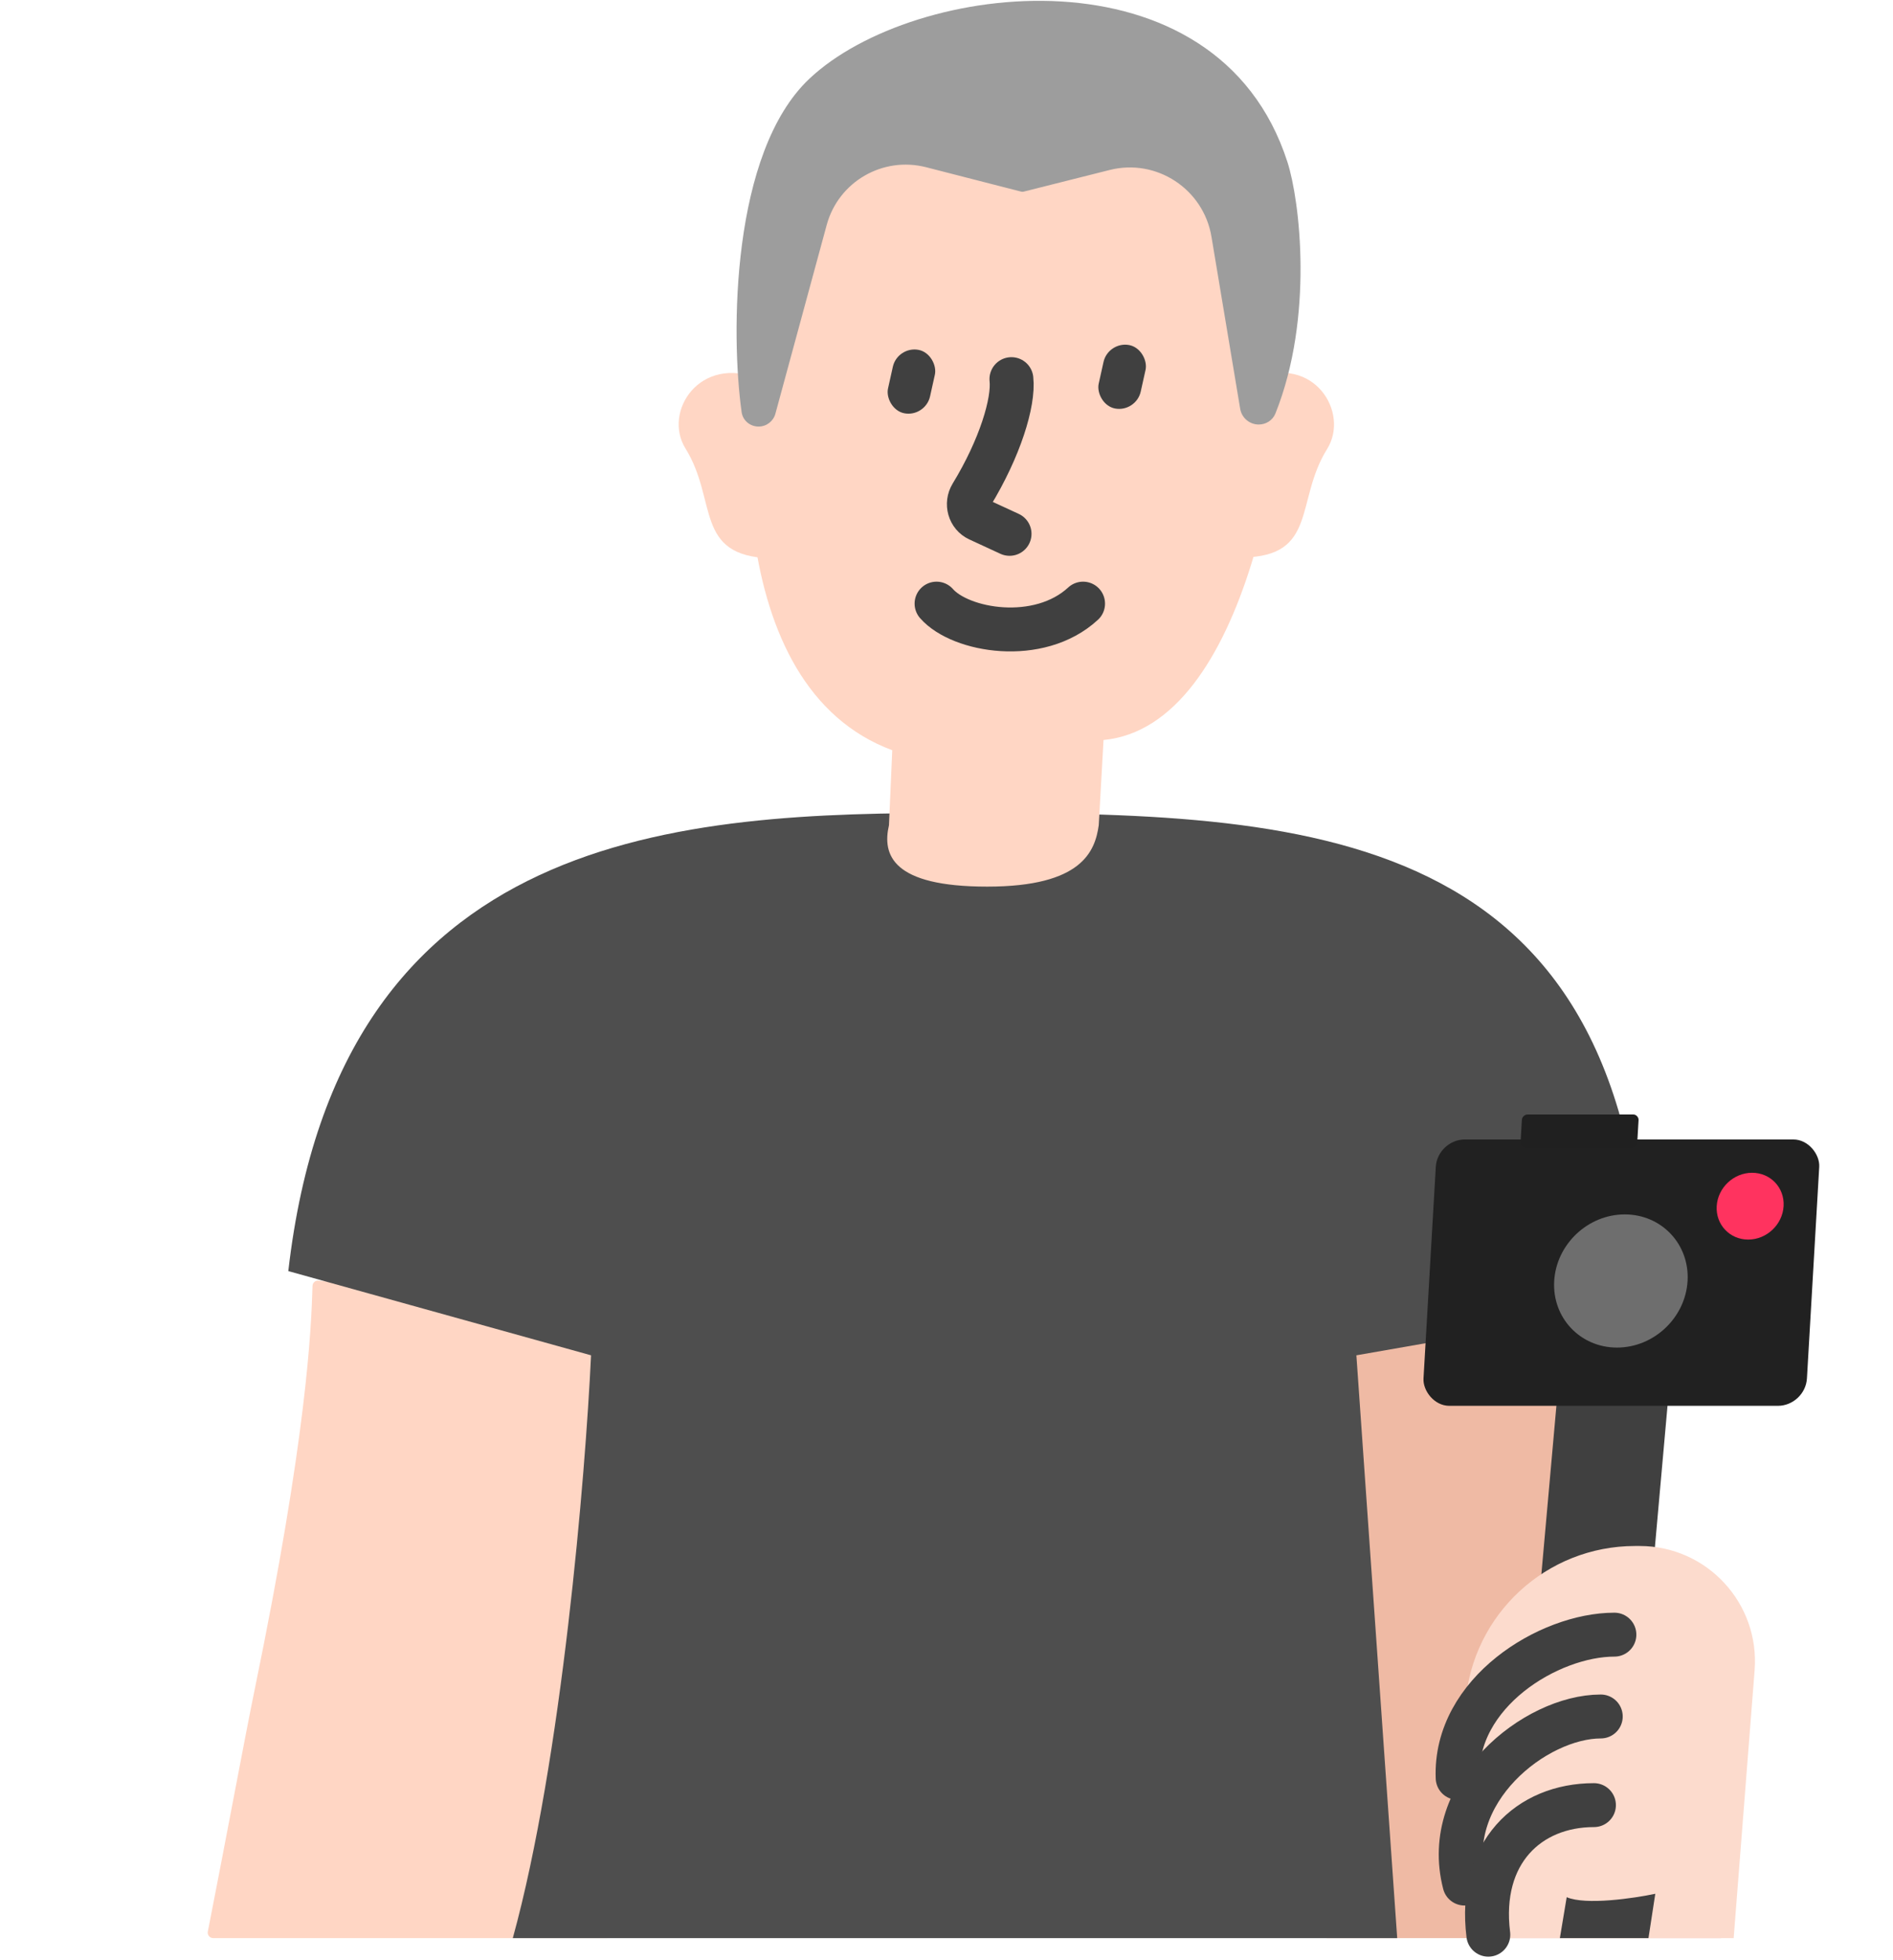 <svg width="345" height="357" viewBox="0 0 345 357" fill="none" xmlns="http://www.w3.org/2000/svg">
<path d="M46.428 307.682C55.914 261.676 56.722 242.194 56.956 234.218C56.973 233.639 57.475 233.204 58.052 233.26L119.972 239.272C120.516 239.325 120.917 239.805 120.872 240.35L111.621 352.101C111.578 352.619 111.144 353.018 110.624 353.018H38.858C38.228 353.018 37.754 352.444 37.876 351.826C41.023 335.876 44.679 316.164 46.428 307.682Z" fill="#FFD6C4"/>
<path d="M306.025 307.682C296.539 261.676 295.731 242.194 295.497 234.218C295.48 233.639 294.978 233.204 294.401 233.26L232.481 239.272C231.937 239.325 231.536 239.805 231.581 240.35L240.832 352.101C240.875 352.619 241.308 353.018 241.829 353.018H313.595C314.225 353.018 314.699 352.444 314.577 351.826C311.43 335.876 307.774 316.164 306.025 307.682Z" fill="#EFBAA4"/>
<path fill-rule="evenodd" clip-rule="evenodd" d="M254.64 353.018H93.459C102.386 320.62 106.684 268.749 107.718 246.864L52.544 231.524C61.843 150.528 124.456 148.073 174.67 148.073C237.902 148.073 298.035 149.3 299.895 237.66L247.201 246.864L254.64 353.018Z" fill="#4E4E4E"/>
<path d="M140.321 47.756C150.068 1.131 232.884 9.22 234.654 53.432C235.674 78.929 227.201 132.305 201.117 134.79L200.248 150.305C199.577 155.018 197.255 161.495 179.919 161.495C162.583 161.495 160.761 155.691 162.016 150.305L162.613 136.653C131.56 125.113 134.011 74.321 140.321 47.756Z" fill="#FFD6C4"/>
<path d="M184.332 69.057C184.79 73.251 182.261 81.599 177.041 90.161C176.076 91.745 176.653 93.848 178.337 94.626L183.993 97.238" stroke="#404040" stroke-width="8" stroke-linecap="round" stroke-linejoin="round"/>
<path d="M170.686 109.948C175.034 114.916 189.318 117.4 197.391 109.948" stroke="#404040" stroke-width="8" stroke-linecap="round" stroke-linejoin="round"/>
<path d="M241.86 81.799C246.024 75.134 239.452 64.584 228.778 68.913L226.478 101.543C240.196 101.35 236.003 91.174 241.86 81.799Z" fill="#FFD6C4"/>
<path d="M124.936 81.705C120.745 74.972 127.583 64.525 138.464 69.025L140.473 101.698C126.433 101.286 130.832 91.176 124.936 81.705Z" fill="#FFD6C4"/>
<rect width="7.791" height="11.841" rx="3.896" transform="matrix(0.983 0.186 -0.217 0.976 163.567 63)" fill="#404040"/>
<rect width="7.791" height="11.841" rx="3.896" transform="matrix(0.983 0.186 -0.217 0.976 201.963 62.127)" fill="#404040"/>
<path d="M147.494 14.355C133.243 27.814 133.172 60.892 135.163 75.078C135.377 76.6 136.704 77.693 138.239 77.697C139.68 77.701 140.94 76.742 141.318 75.353L150.666 40.979C152.808 33.104 160.868 28.428 168.795 30.462L186.085 34.899C186.247 34.941 186.416 34.941 186.578 34.901L202.261 30.956C210.777 28.814 219.341 34.433 220.79 43.114L226.024 74.461C226.299 76.108 227.726 77.321 229.394 77.325C230.73 77.329 231.949 76.555 232.445 75.318C239.475 57.794 236.896 36.488 234.632 29.503C221.806 -10.292 166.516 -3.609 147.494 14.355Z" fill="#9D9D9D"/>
<path d="M283.75 255L280 297H300.25L304 255H283.75Z" fill="#404040"/>
<path d="M298.843 281.598H297.989C281.832 281.598 268.385 294.007 267.089 310.112L265.401 331.086C265.16 334.085 265.51 337.103 266.43 339.968L270.625 353.018H315.961L319.779 304.236C320.734 292.03 311.087 281.598 298.843 281.598Z" fill="#FCDBCD"/>
<path d="M265.657 323.829C265.036 308.303 282.301 297.745 294.225 297.745" stroke="#404040" stroke-width="8" stroke-linecap="round" stroke-linejoin="round"/>
<path d="M266.899 343.081C262.552 326.313 279.817 312.65 291.741 312.65" stroke="#404040" stroke-width="8" stroke-linecap="round" stroke-linejoin="round"/>
<path d="M271.246 352.397C269.383 337.492 278.574 328.797 290.498 328.797" stroke="#404040" stroke-width="8" stroke-linecap="round" stroke-linejoin="round"/>
<path d="M284.288 353.018L285.53 345.566C289.008 347.056 297.744 345.773 301.677 344.945L300.435 353.018H284.288Z" fill="#404040"/>
<rect width="69.881" height="48.613" rx="5" transform="matrix(1 0 -0.058 0.998 261.964 207.55)" fill="#212121"/>
<circle cx="12.153" cy="12.153" r="12.153" transform="matrix(1 0 -0.058 0.998 283.959 221.199)" fill="#6E6E6E"/>
<circle cx="6.096" cy="6.096" r="6.096" transform="matrix(-1 0 -0.058 0.998 325.416 213.616)" fill="#FF335F"/>
<rect width="21.268" height="6.077" rx="1" transform="matrix(1 0 -0.058 0.998 277.419 203)" fill="#202020"/>
</svg>

